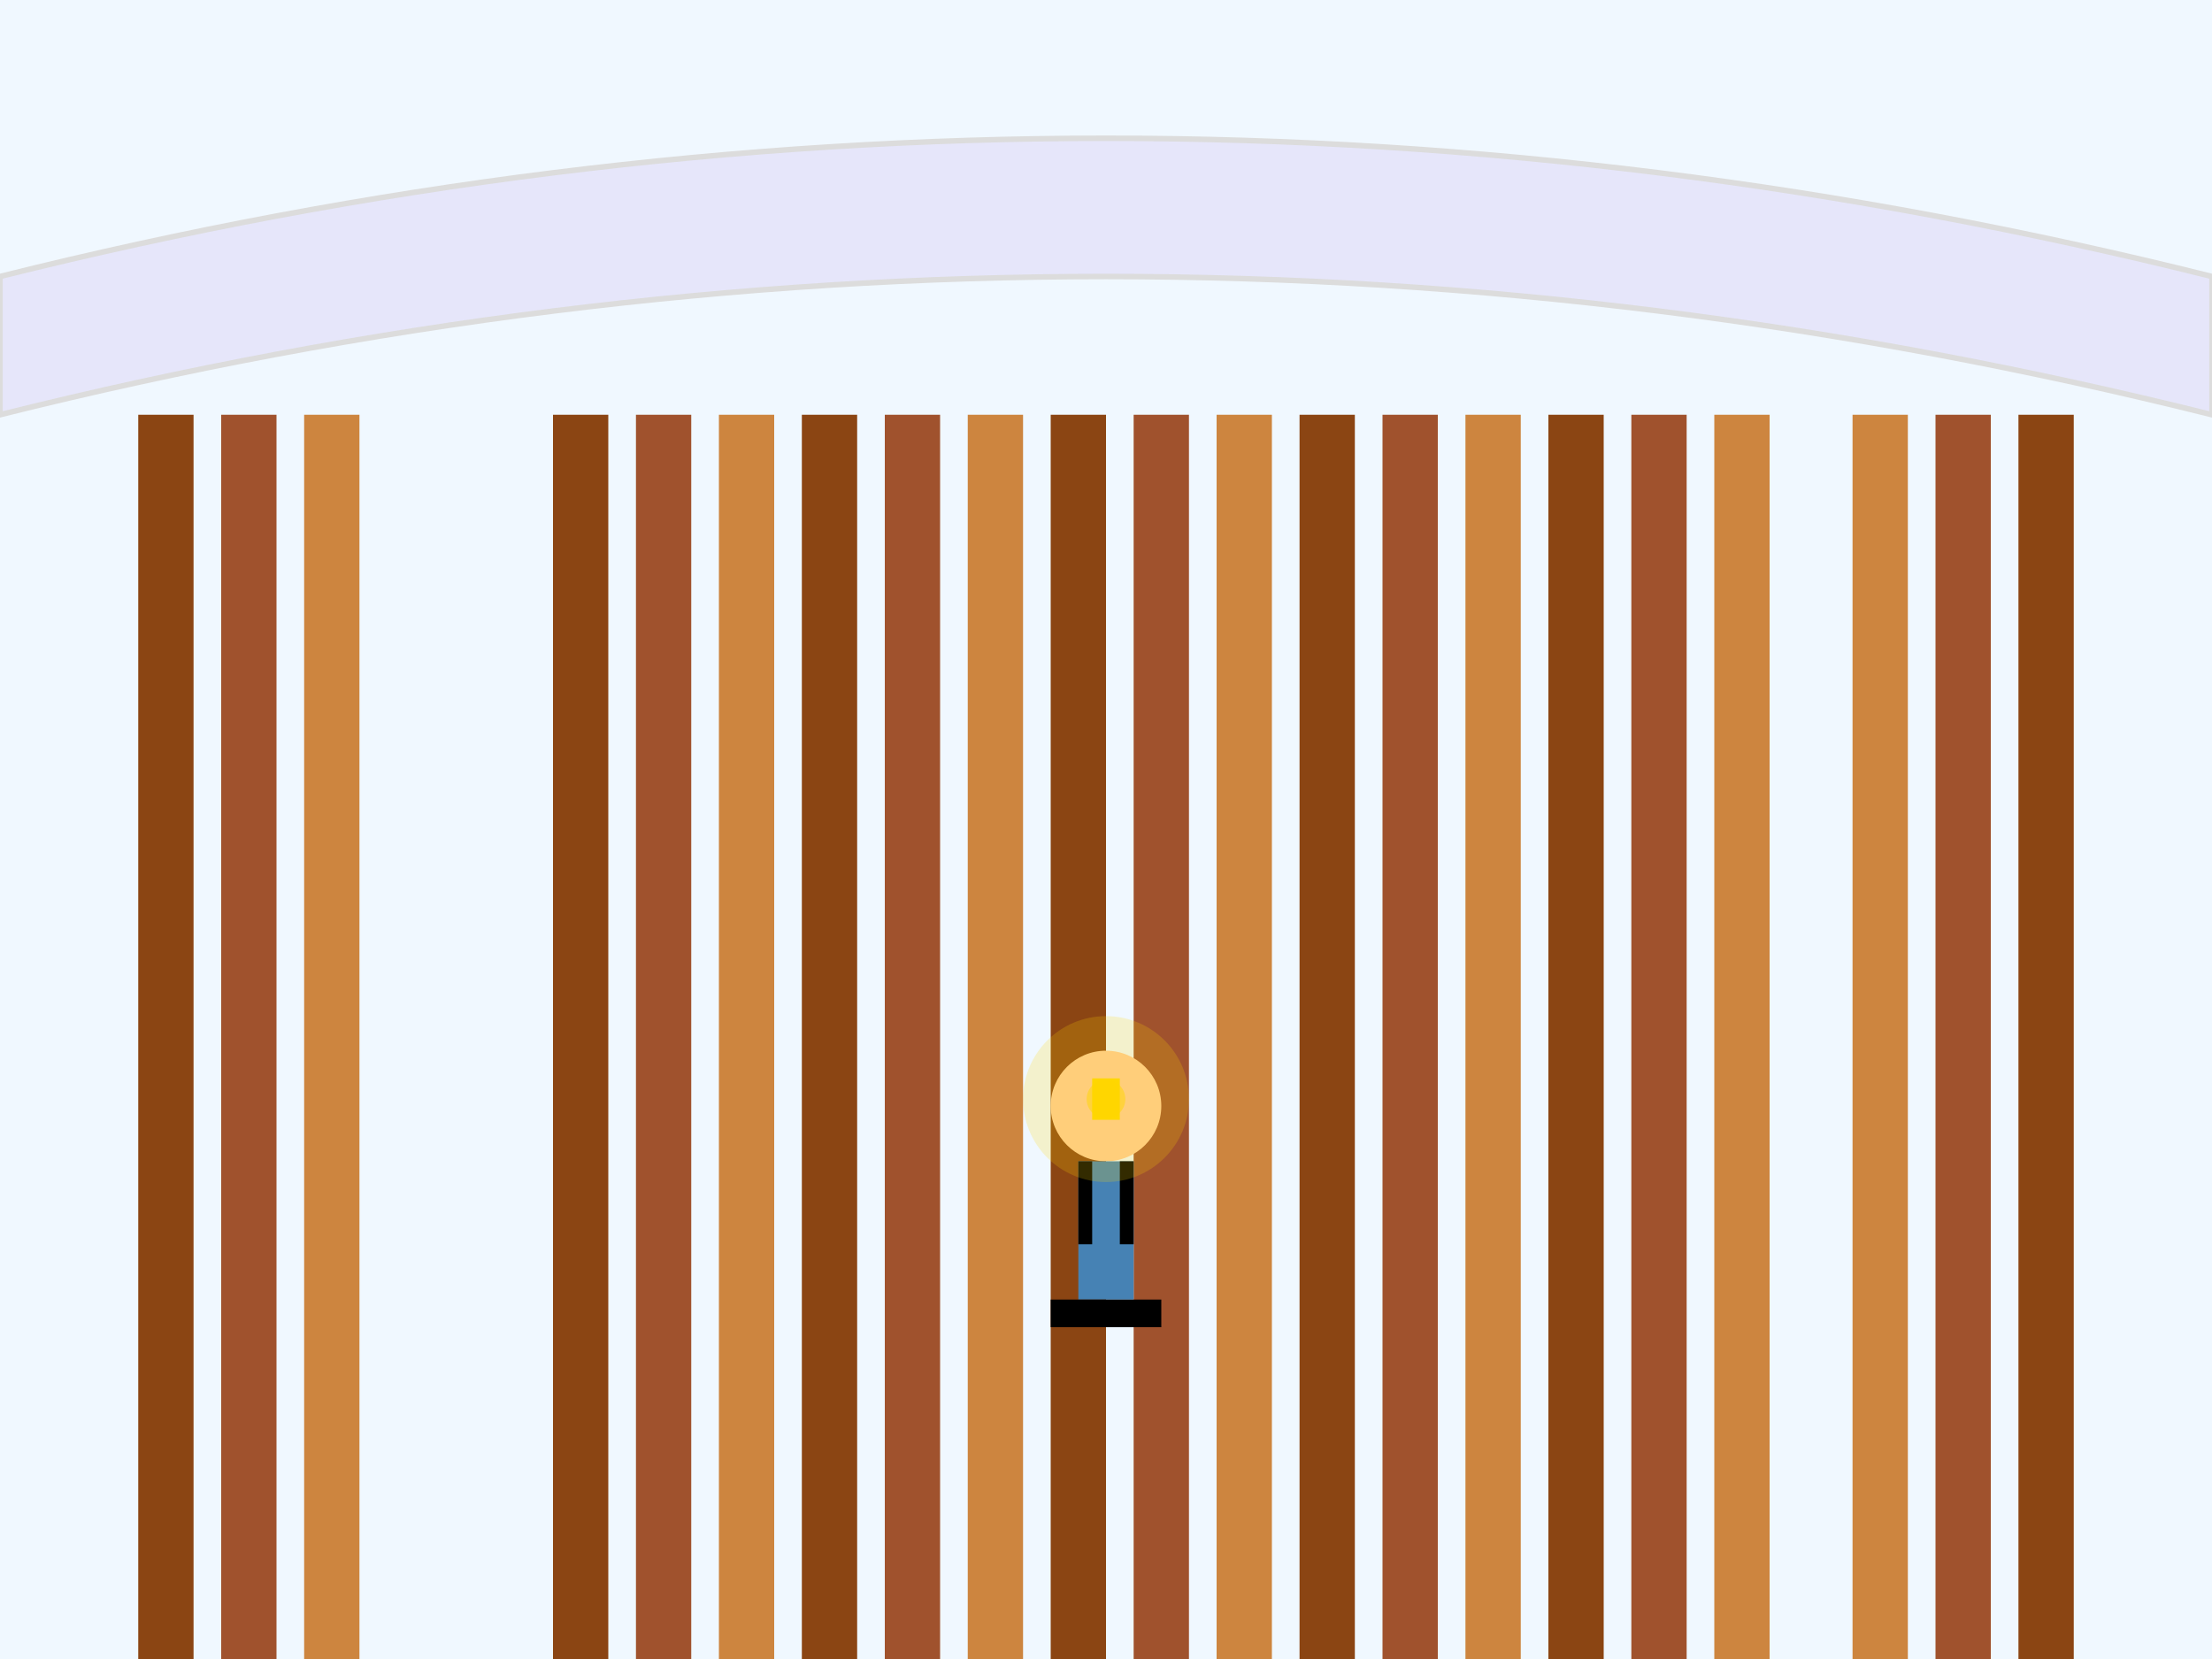 <svg width="800" height="600" viewBox="0 0 800 600" xmlns="http://www.w3.org/2000/svg">
  <!-- Background -->
  <rect width="800" height="600" fill="#f0f8ff"/>
  
  <!-- Ceiling -->
  <path d="M0,100 Q400,0 800,100 L800,150 Q400,50 0,150 Z" fill="#e6e6fa" stroke="#dcdcdc" stroke-width="2"/>
  
  <!-- Bookshelves -->
  <g id="bookshelves">
    <!-- Left bookshelves -->
    <rect x="50" y="150" width="20" height="450" fill="#8b4513"/>
    <rect x="80" y="150" width="20" height="450" fill="#a0522d"/>
    <rect x="110" y="150" width="20" height="450" fill="#cd853f"/>
    <!-- Right bookshelves -->
    <rect x="730" y="150" width="20" height="450" fill="#8b4513"/>
    <rect x="700" y="150" width="20" height="450" fill="#a0522d"/>
    <rect x="670" y="150" width="20" height="450" fill="#cd853f"/>
    <!-- Middle bookshelves -->
    <rect x="200" y="150" width="20" height="450" fill="#8b4513"/>
    <rect x="230" y="150" width="20" height="450" fill="#a0522d"/>
    <rect x="260" y="150" width="20" height="450" fill="#cd853f"/>
    <rect x="290" y="150" width="20" height="450" fill="#8b4513"/>
    <rect x="320" y="150" width="20" height="450" fill="#a0522d"/>
    <rect x="350" y="150" width="20" height="450" fill="#cd853f"/>
    <rect x="380" y="150" width="20" height="450" fill="#8b4513"/>
    <rect x="410" y="150" width="20" height="450" fill="#a0522d"/>
    <rect x="440" y="150" width="20" height="450" fill="#cd853f"/>
    <rect x="470" y="150" width="20" height="450" fill="#8b4513"/>
    <rect x="500" y="150" width="20" height="450" fill="#a0522d"/>
    <rect x="530" y="150" width="20" height="450" fill="#cd853f"/>
    <rect x="560" y="150" width="20" height="450" fill="#8b4513"/>
    <rect x="590" y="150" width="20" height="450" fill="#a0522d"/>
    <rect x="620" y="150" width="20" height="450" fill="#cd853f"/>
  </g>
  
  <!-- Solitary Figure -->
  <g id="figure">
    <circle cx="400" cy="400" r="20" fill="#ffcc99"/>
    <rect x="390" y="420" width="20" height="50" fill="#4682b4"/>
    <rect x="380" y="470" width="40" height="10" fill="#000" />
    <rect x="390" y="420" width="5" height="30" fill="#000"/>
    <rect x="405" y="420" width="5" height="30" fill="#000"/>
  </g>
  
  <!-- Glowing Book -->
  <g id="book">
    <rect x="395" y="390" width="10" height="15" fill="#ffd700"/>
    <circle cx="400" cy="397.5" r="7" fill="rgba(255, 215, 0, 0.5)"/>
  </g>
  
  <!-- Ethereal Light -->
  <g id="light">
    <circle cx="400" cy="397.5" r="30" fill="rgba(255, 215, 0, 0.2)"/>
  </g>
</svg>
